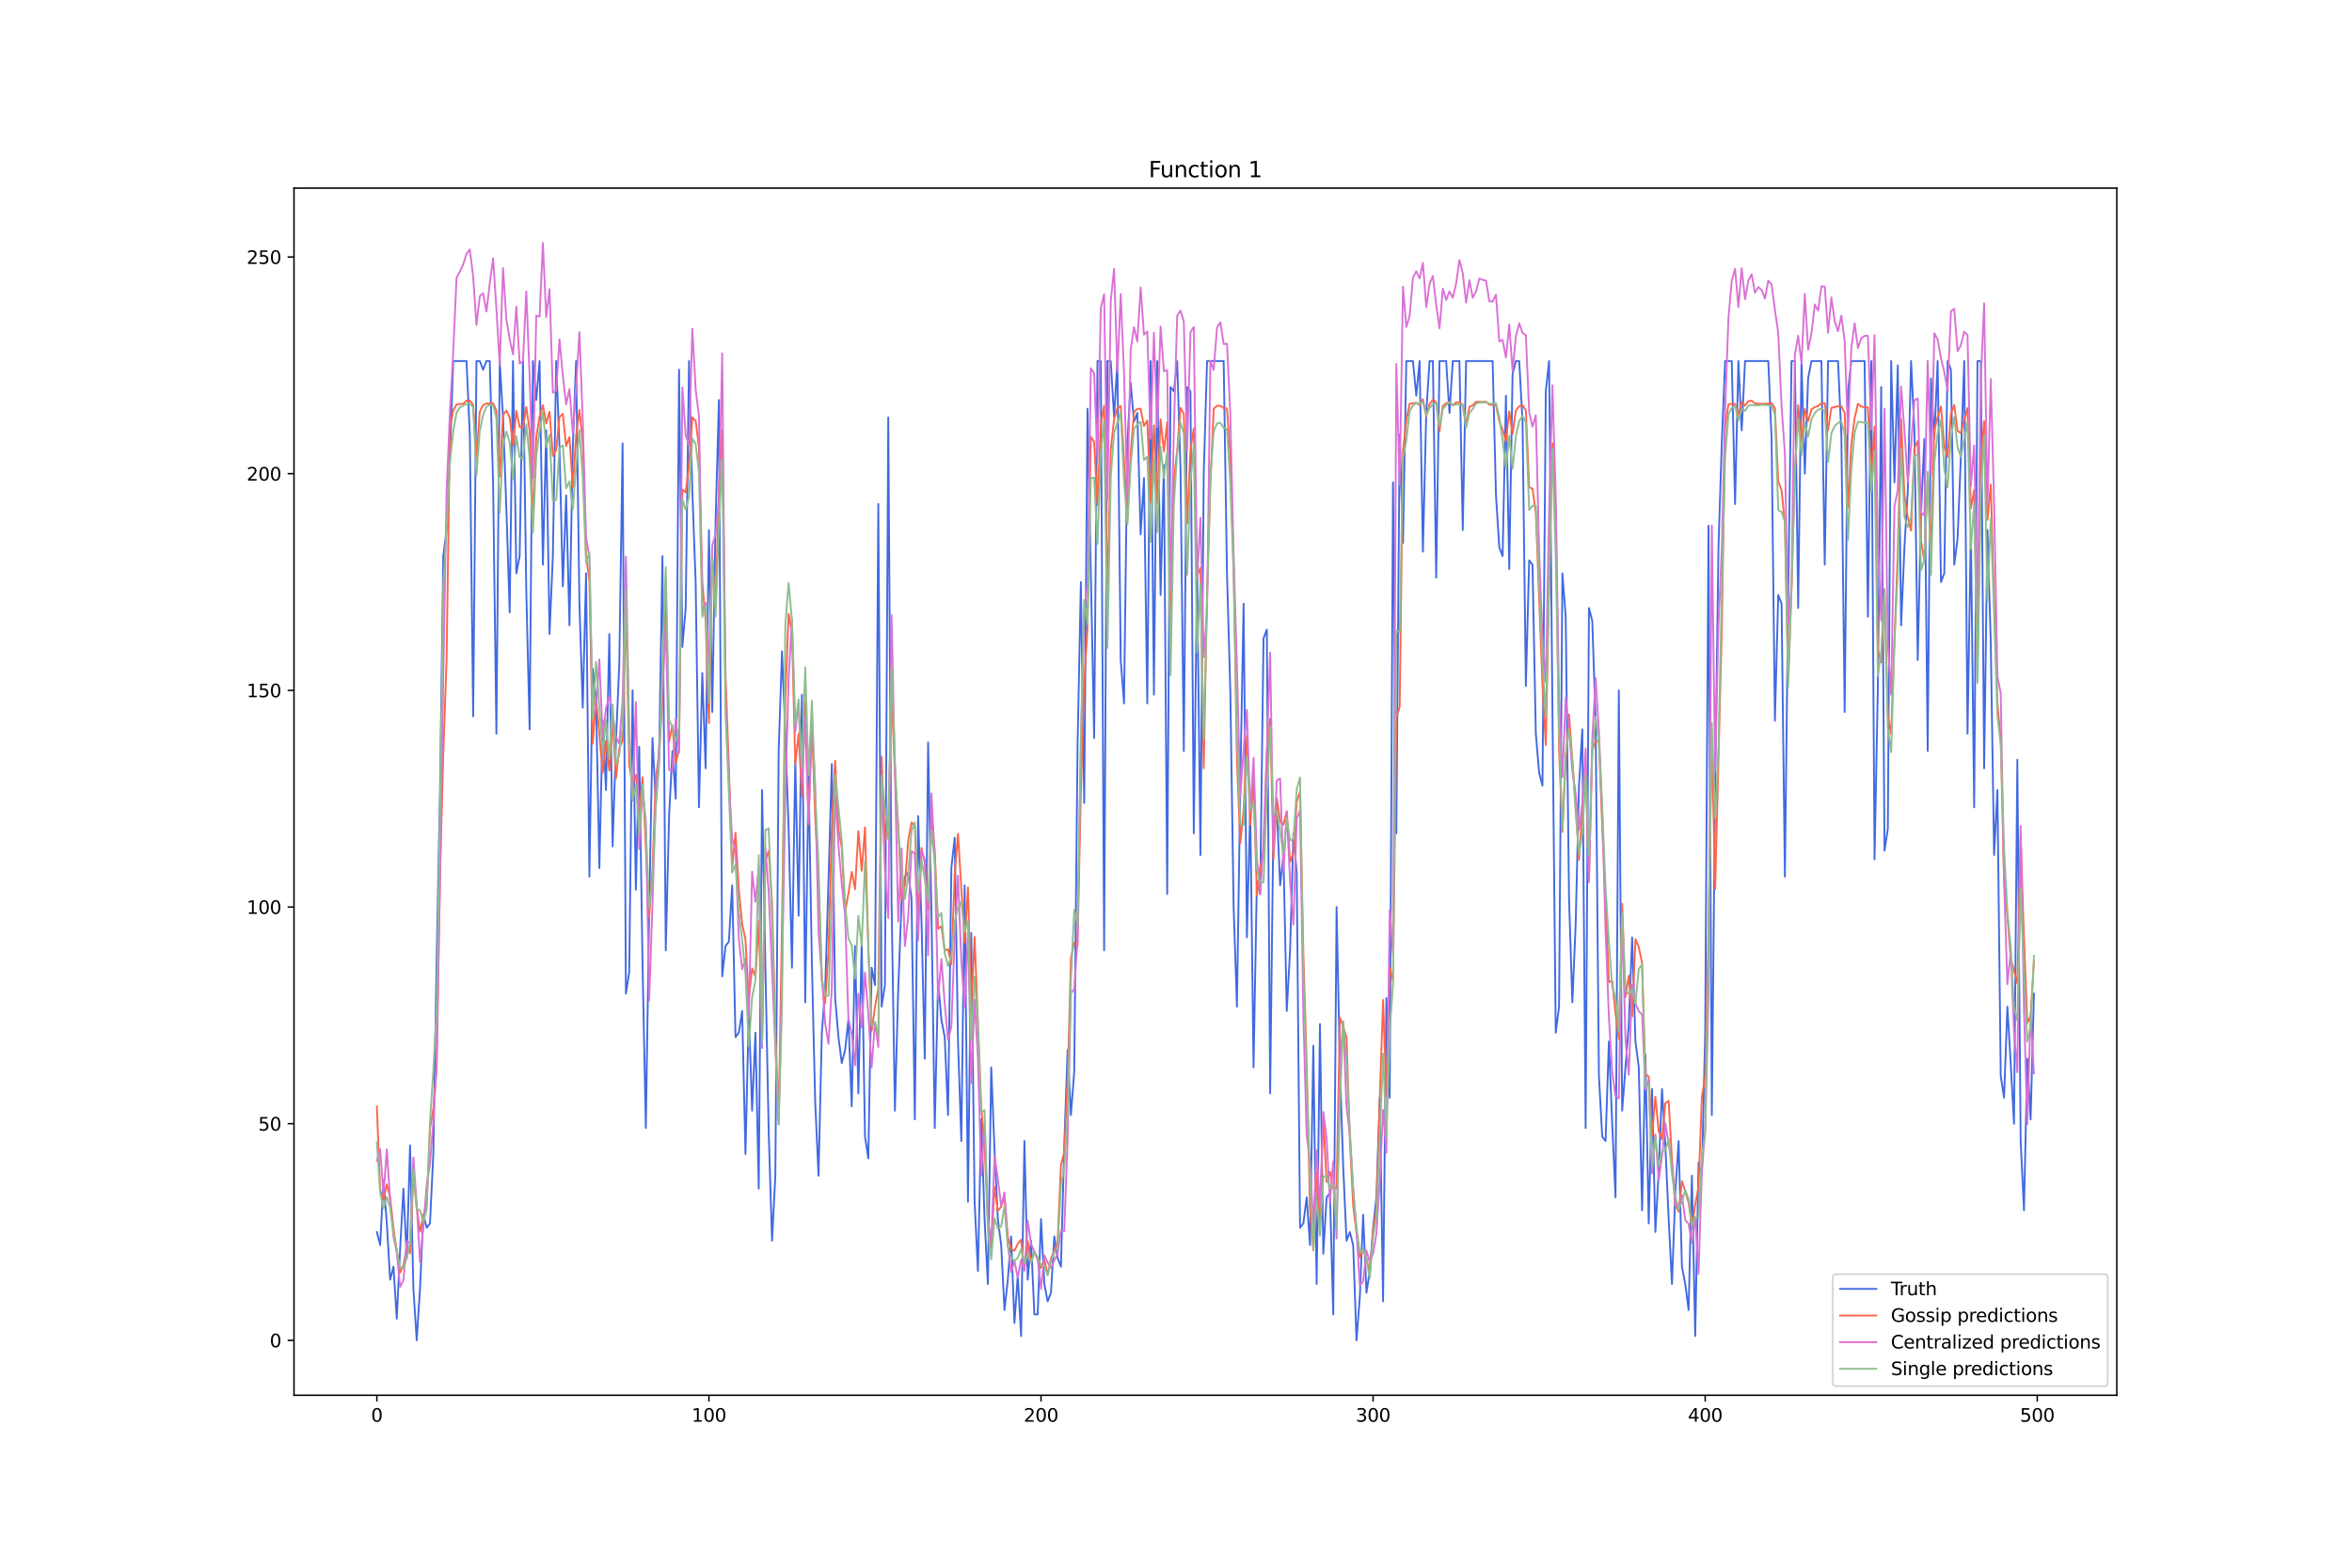 <?xml version="1.0" encoding="utf-8" standalone="no"?>
<!DOCTYPE svg PUBLIC "-//W3C//DTD SVG 1.1//EN"
  "http://www.w3.org/Graphics/SVG/1.1/DTD/svg11.dtd">
<svg xmlns:xlink="http://www.w3.org/1999/xlink" width="1296pt" height="864pt" viewBox="0 0 1296 864" xmlns="http://www.w3.org/2000/svg" version="1.1">
 <defs>
  <style type="text/css">*{stroke-linejoin: round; stroke-linecap: butt}</style>
 </defs>
 <g id="figure_1">
  <g id="patch_1">
   <path d="M 0 864 
L 1296 864 
L 1296 0 
L 0 0 
z
" style="fill: #ffffff"/>
  </g>
  <g id="axes_1">
   <g id="patch_2">
    <path d="M 162 768.96 
L 1166.4 768.96 
L 1166.4 103.68 
L 162 103.68 
z
" style="fill: #ffffff"/>
   </g>
   <g id="matplotlib.axis_1">
    <g id="xtick_1">
     <g id="line2d_1">
      <defs>
       <path id="m7c6d487f8c" d="M 0 0 
L 0 3.5 
" style="stroke: #000000; stroke-width: 0.8"/>
      </defs>
      <g>
       <use xlink:href="#m7c6d487f8c" x="207.655" y="768.96" style="stroke: #000000; stroke-width: 0.8"/>
      </g>
     </g>
     <g id="text_1">
      <!-- 0 -->
      <g transform="translate(204.473 783.558) scale(0.1 -0.1)">
       <defs>
        <path id="DejaVuSans-30" d="M 2034 4250 
Q 1547 4250 1301 3770 
Q 1056 3291 1056 2328 
Q 1056 1369 1301 889 
Q 1547 409 2034 409 
Q 2525 409 2770 889 
Q 3016 1369 3016 2328 
Q 3016 3291 2770 3770 
Q 2525 4250 2034 4250 
z
M 2034 4750 
Q 2819 4750 3233 4129 
Q 3647 3509 3647 2328 
Q 3647 1150 3233 529 
Q 2819 -91 2034 -91 
Q 1250 -91 836 529 
Q 422 1150 422 2328 
Q 422 3509 836 4129 
Q 1250 4750 2034 4750 
z
" transform="scale(0.016)"/>
       </defs>
       <use xlink:href="#DejaVuSans-30"/>
      </g>
     </g>
    </g>
    <g id="xtick_2">
     <g id="line2d_2">
      <g>
       <use xlink:href="#m7c6d487f8c" x="390.639" y="768.96" style="stroke: #000000; stroke-width: 0.8"/>
      </g>
     </g>
     <g id="text_2">
      <!-- 100 -->
      <g transform="translate(381.095 783.558) scale(0.1 -0.1)">
       <defs>
        <path id="DejaVuSans-31" d="M 794 531 
L 1825 531 
L 1825 4091 
L 703 3866 
L 703 4441 
L 1819 4666 
L 2450 4666 
L 2450 531 
L 3481 531 
L 3481 0 
L 794 0 
L 794 531 
z
" transform="scale(0.016)"/>
       </defs>
       <use xlink:href="#DejaVuSans-31"/>
       <use xlink:href="#DejaVuSans-30" x="63.623"/>
       <use xlink:href="#DejaVuSans-30" x="127.246"/>
      </g>
     </g>
    </g>
    <g id="xtick_3">
     <g id="line2d_3">
      <g>
       <use xlink:href="#m7c6d487f8c" x="573.623" y="768.96" style="stroke: #000000; stroke-width: 0.8"/>
      </g>
     </g>
     <g id="text_3">
      <!-- 200 -->
      <g transform="translate(564.079 783.558) scale(0.1 -0.1)">
       <defs>
        <path id="DejaVuSans-32" d="M 1228 531 
L 3431 531 
L 3431 0 
L 469 0 
L 469 531 
Q 828 903 1448 1529 
Q 2069 2156 2228 2338 
Q 2531 2678 2651 2914 
Q 2772 3150 2772 3378 
Q 2772 3750 2511 3984 
Q 2250 4219 1831 4219 
Q 1534 4219 1204 4116 
Q 875 4013 500 3803 
L 500 4441 
Q 881 4594 1212 4672 
Q 1544 4750 1819 4750 
Q 2544 4750 2975 4387 
Q 3406 4025 3406 3419 
Q 3406 3131 3298 2873 
Q 3191 2616 2906 2266 
Q 2828 2175 2409 1742 
Q 1991 1309 1228 531 
z
" transform="scale(0.016)"/>
       </defs>
       <use xlink:href="#DejaVuSans-32"/>
       <use xlink:href="#DejaVuSans-30" x="63.623"/>
       <use xlink:href="#DejaVuSans-30" x="127.246"/>
      </g>
     </g>
    </g>
    <g id="xtick_4">
     <g id="line2d_4">
      <g>
       <use xlink:href="#m7c6d487f8c" x="756.607" y="768.96" style="stroke: #000000; stroke-width: 0.8"/>
      </g>
     </g>
     <g id="text_4">
      <!-- 300 -->
      <g transform="translate(747.063 783.558) scale(0.1 -0.1)">
       <defs>
        <path id="DejaVuSans-33" d="M 2597 2516 
Q 3050 2419 3304 2112 
Q 3559 1806 3559 1356 
Q 3559 666 3084 287 
Q 2609 -91 1734 -91 
Q 1441 -91 1130 -33 
Q 819 25 488 141 
L 488 750 
Q 750 597 1062 519 
Q 1375 441 1716 441 
Q 2309 441 2620 675 
Q 2931 909 2931 1356 
Q 2931 1769 2642 2001 
Q 2353 2234 1838 2234 
L 1294 2234 
L 1294 2753 
L 1863 2753 
Q 2328 2753 2575 2939 
Q 2822 3125 2822 3475 
Q 2822 3834 2567 4026 
Q 2313 4219 1838 4219 
Q 1578 4219 1281 4162 
Q 984 4106 628 3988 
L 628 4550 
Q 988 4650 1302 4700 
Q 1616 4750 1894 4750 
Q 2613 4750 3031 4423 
Q 3450 4097 3450 3541 
Q 3450 3153 3228 2886 
Q 3006 2619 2597 2516 
z
" transform="scale(0.016)"/>
       </defs>
       <use xlink:href="#DejaVuSans-33"/>
       <use xlink:href="#DejaVuSans-30" x="63.623"/>
       <use xlink:href="#DejaVuSans-30" x="127.246"/>
      </g>
     </g>
    </g>
    <g id="xtick_5">
     <g id="line2d_5">
      <g>
       <use xlink:href="#m7c6d487f8c" x="939.591" y="768.96" style="stroke: #000000; stroke-width: 0.8"/>
      </g>
     </g>
     <g id="text_5">
      <!-- 400 -->
      <g transform="translate(930.047 783.558) scale(0.1 -0.1)">
       <defs>
        <path id="DejaVuSans-34" d="M 2419 4116 
L 825 1625 
L 2419 1625 
L 2419 4116 
z
M 2253 4666 
L 3047 4666 
L 3047 1625 
L 3713 1625 
L 3713 1100 
L 3047 1100 
L 3047 0 
L 2419 0 
L 2419 1100 
L 313 1100 
L 313 1709 
L 2253 4666 
z
" transform="scale(0.016)"/>
       </defs>
       <use xlink:href="#DejaVuSans-34"/>
       <use xlink:href="#DejaVuSans-30" x="63.623"/>
       <use xlink:href="#DejaVuSans-30" x="127.246"/>
      </g>
     </g>
    </g>
    <g id="xtick_6">
     <g id="line2d_6">
      <g>
       <use xlink:href="#m7c6d487f8c" x="1122.575" y="768.96" style="stroke: #000000; stroke-width: 0.8"/>
      </g>
     </g>
     <g id="text_6">
      <!-- 500 -->
      <g transform="translate(1113.032 783.558) scale(0.1 -0.1)">
       <defs>
        <path id="DejaVuSans-35" d="M 691 4666 
L 3169 4666 
L 3169 4134 
L 1269 4134 
L 1269 2991 
Q 1406 3038 1543 3061 
Q 1681 3084 1819 3084 
Q 2600 3084 3056 2656 
Q 3513 2228 3513 1497 
Q 3513 744 3044 326 
Q 2575 -91 1722 -91 
Q 1428 -91 1123 -41 
Q 819 9 494 109 
L 494 744 
Q 775 591 1075 516 
Q 1375 441 1709 441 
Q 2250 441 2565 725 
Q 2881 1009 2881 1497 
Q 2881 1984 2565 2268 
Q 2250 2553 1709 2553 
Q 1456 2553 1204 2497 
Q 953 2441 691 2322 
L 691 4666 
z
" transform="scale(0.016)"/>
       </defs>
       <use xlink:href="#DejaVuSans-35"/>
       <use xlink:href="#DejaVuSans-30" x="63.623"/>
       <use xlink:href="#DejaVuSans-30" x="127.246"/>
      </g>
     </g>
    </g>
   </g>
   <g id="matplotlib.axis_2">
    <g id="ytick_1">
     <g id="line2d_7">
      <defs>
       <path id="mf6009ddbcd" d="M 0 0 
L -3.5 0 
" style="stroke: #000000; stroke-width: 0.8"/>
      </defs>
      <g>
       <use xlink:href="#mf6009ddbcd" x="162" y="738.72" style="stroke: #000000; stroke-width: 0.8"/>
      </g>
     </g>
     <g id="text_7">
      <!-- 0 -->
      <g transform="translate(148.637 742.519) scale(0.1 -0.1)">
       <use xlink:href="#DejaVuSans-30"/>
      </g>
     </g>
    </g>
    <g id="ytick_2">
     <g id="line2d_8">
      <g>
       <use xlink:href="#mf6009ddbcd" x="162" y="619.307" style="stroke: #000000; stroke-width: 0.8"/>
      </g>
     </g>
     <g id="text_8">
      <!-- 50 -->
      <g transform="translate(142.275 623.106) scale(0.1 -0.1)">
       <use xlink:href="#DejaVuSans-35"/>
       <use xlink:href="#DejaVuSans-30" x="63.623"/>
      </g>
     </g>
    </g>
    <g id="ytick_3">
     <g id="line2d_9">
      <g>
       <use xlink:href="#mf6009ddbcd" x="162" y="499.893" style="stroke: #000000; stroke-width: 0.8"/>
      </g>
     </g>
     <g id="text_9">
      <!-- 100 -->
      <g transform="translate(135.912 503.693) scale(0.1 -0.1)">
       <use xlink:href="#DejaVuSans-31"/>
       <use xlink:href="#DejaVuSans-30" x="63.623"/>
       <use xlink:href="#DejaVuSans-30" x="127.246"/>
      </g>
     </g>
    </g>
    <g id="ytick_4">
     <g id="line2d_10">
      <g>
       <use xlink:href="#mf6009ddbcd" x="162" y="380.48" style="stroke: #000000; stroke-width: 0.8"/>
      </g>
     </g>
     <g id="text_10">
      <!-- 150 -->
      <g transform="translate(135.912 384.279) scale(0.1 -0.1)">
       <use xlink:href="#DejaVuSans-31"/>
       <use xlink:href="#DejaVuSans-35" x="63.623"/>
       <use xlink:href="#DejaVuSans-30" x="127.246"/>
      </g>
     </g>
    </g>
    <g id="ytick_5">
     <g id="line2d_11">
      <g>
       <use xlink:href="#mf6009ddbcd" x="162" y="261.067" style="stroke: #000000; stroke-width: 0.8"/>
      </g>
     </g>
     <g id="text_11">
      <!-- 200 -->
      <g transform="translate(135.912 264.866) scale(0.1 -0.1)">
       <use xlink:href="#DejaVuSans-32"/>
       <use xlink:href="#DejaVuSans-30" x="63.623"/>
       <use xlink:href="#DejaVuSans-30" x="127.246"/>
      </g>
     </g>
    </g>
    <g id="ytick_6">
     <g id="line2d_12">
      <g>
       <use xlink:href="#mf6009ddbcd" x="162" y="141.653" style="stroke: #000000; stroke-width: 0.8"/>
      </g>
     </g>
     <g id="text_12">
      <!-- 250 -->
      <g transform="translate(135.912 145.453) scale(0.1 -0.1)">
       <use xlink:href="#DejaVuSans-32"/>
       <use xlink:href="#DejaVuSans-35" x="63.623"/>
       <use xlink:href="#DejaVuSans-30" x="127.246"/>
      </g>
     </g>
    </g>
   </g>
   <g id="line2d_13">
    <path d="M 207.655 679.013 
L 209.484 686.178 
L 211.314 650.354 
L 213.144 674.237 
L 214.974 705.284 
L 216.804 698.119 
L 218.634 726.779 
L 220.463 688.566 
L 222.293 655.131 
L 224.123 693.343 
L 225.953 631.248 
L 227.783 710.061 
L 229.613 738.72 
L 231.442 710.061 
L 233.272 669.46 
L 235.102 676.625 
L 236.932 674.237 
L 238.762 636.025 
L 240.592 528.553 
L 242.422 437.798 
L 244.251 306.444 
L 246.081 292.114 
L 247.911 251.514 
L 249.741 198.972 
L 257.06 198.972 
L 258.89 239.572 
L 260.72 394.81 
L 262.55 198.972 
L 264.38 198.972 
L 266.209 203.748 
L 268.039 198.972 
L 269.869 198.972 
L 271.699 265.843 
L 273.529 404.363 
L 275.359 198.972 
L 277.189 230.019 
L 279.018 280.173 
L 280.848 337.491 
L 282.678 198.972 
L 284.508 315.997 
L 286.338 306.444 
L 288.168 198.972 
L 289.997 325.55 
L 291.827 401.974 
L 293.657 198.972 
L 295.487 220.466 
L 297.317 198.972 
L 299.147 311.22 
L 300.976 237.184 
L 302.806 349.433 
L 304.636 306.444 
L 306.466 198.972 
L 308.296 246.737 
L 310.126 323.162 
L 311.956 273.008 
L 313.785 344.656 
L 315.615 246.737 
L 317.445 198.972 
L 319.275 332.715 
L 321.105 390.033 
L 322.935 315.997 
L 324.764 483.175 
L 326.594 368.539 
L 328.424 385.257 
L 330.254 478.399 
L 332.084 397.198 
L 333.914 435.41 
L 335.743 349.433 
L 337.573 466.458 
L 339.403 409.139 
L 341.233 366.15 
L 343.063 244.349 
L 344.893 547.659 
L 346.723 535.717 
L 348.552 380.48 
L 350.382 490.34 
L 352.212 411.528 
L 354.042 530.941 
L 355.872 621.695 
L 357.702 502.282 
L 359.531 406.751 
L 361.361 442.575 
L 363.191 416.304 
L 365.021 306.444 
L 366.851 523.776 
L 368.681 449.74 
L 370.51 413.916 
L 372.34 440.187 
L 374.17 203.748 
L 376 356.597 
L 377.83 335.103 
L 379.66 198.972 
L 381.489 270.62 
L 383.319 320.773 
L 385.149 444.963 
L 386.979 370.927 
L 388.809 423.469 
L 390.639 292.114 
L 392.469 392.421 
L 394.298 287.338 
L 396.128 220.466 
L 397.958 538.106 
L 399.788 521.388 
L 401.618 518.999 
L 403.448 487.952 
L 405.277 571.541 
L 407.107 569.153 
L 408.937 557.212 
L 410.767 636.025 
L 412.597 557.212 
L 414.427 612.142 
L 416.256 569.153 
L 418.086 655.131 
L 419.916 435.41 
L 421.746 533.329 
L 423.576 624.083 
L 425.406 683.79 
L 427.236 647.966 
L 429.065 413.916 
L 430.895 358.986 
L 432.725 404.363 
L 434.555 456.905 
L 436.385 533.329 
L 438.215 418.692 
L 440.044 504.67 
L 441.874 382.868 
L 443.704 552.435 
L 445.534 425.857 
L 447.364 530.941 
L 449.194 607.365 
L 451.023 647.966 
L 452.853 569.153 
L 454.683 545.27 
L 456.513 485.564 
L 458.343 421.081 
L 460.173 550.047 
L 462.003 571.541 
L 463.832 585.871 
L 465.662 578.706 
L 467.492 561.988 
L 469.322 609.754 
L 471.152 521.388 
L 472.982 602.589 
L 474.811 518.999 
L 476.641 626.471 
L 478.471 638.413 
L 480.301 533.329 
L 482.131 542.882 
L 483.961 277.785 
L 485.79 554.823 
L 487.62 542.882 
L 489.45 230.019 
L 491.28 497.505 
L 493.11 612.142 
L 494.94 545.27 
L 496.77 497.505 
L 498.599 483.175 
L 500.429 480.787 
L 502.259 495.117 
L 504.089 616.918 
L 505.919 449.74 
L 507.749 507.058 
L 509.578 583.483 
L 511.408 409.139 
L 513.238 502.282 
L 515.068 621.695 
L 516.898 540.494 
L 518.728 561.988 
L 520.557 571.541 
L 522.387 614.53 
L 524.217 478.399 
L 526.047 461.681 
L 527.877 573.93 
L 529.707 628.86 
L 531.536 487.952 
L 533.366 662.295 
L 535.196 514.223 
L 537.026 662.295 
L 538.856 700.508 
L 540.686 616.918 
L 542.516 671.849 
L 544.345 707.673 
L 546.175 588.259 
L 548.005 633.636 
L 549.835 671.849 
L 551.665 686.178 
L 553.495 722.002 
L 555.324 705.284 
L 557.154 681.402 
L 558.984 729.167 
L 560.814 702.896 
L 562.644 736.332 
L 564.474 628.86 
L 566.303 705.284 
L 568.133 683.79 
L 569.963 724.39 
L 571.793 724.39 
L 573.623 671.849 
L 575.453 707.673 
L 577.283 717.226 
L 579.112 712.449 
L 580.942 681.402 
L 582.772 693.343 
L 584.602 698.119 
L 586.432 631.248 
L 588.262 578.706 
L 590.091 614.53 
L 591.921 590.647 
L 593.751 411.528 
L 595.581 320.773 
L 597.411 442.575 
L 599.241 225.243 
L 602.9 406.751 
L 604.73 198.972 
L 606.56 198.972 
L 608.39 523.776 
L 610.22 198.972 
L 612.05 198.972 
L 613.879 230.019 
L 615.709 198.972 
L 617.539 363.762 
L 619.369 387.645 
L 621.199 244.349 
L 623.029 210.913 
L 624.858 232.408 
L 626.688 227.631 
L 628.518 294.502 
L 630.348 263.455 
L 632.178 387.645 
L 634.008 198.972 
L 635.837 382.868 
L 637.667 198.972 
L 639.497 327.938 
L 641.327 256.29 
L 643.157 492.729 
L 644.987 213.301 
L 646.817 215.69 
L 648.646 198.972 
L 650.476 258.678 
L 652.306 413.916 
L 654.136 213.301 
L 655.966 215.69 
L 657.796 459.293 
L 659.625 313.609 
L 661.455 471.234 
L 663.285 261.067 
L 665.115 198.972 
L 674.264 198.972 
L 676.094 315.997 
L 677.924 380.48 
L 679.754 499.893 
L 681.583 554.823 
L 683.413 433.022 
L 685.243 332.715 
L 687.073 516.611 
L 688.903 444.963 
L 690.733 588.259 
L 692.563 485.564 
L 694.392 492.729 
L 696.222 351.821 
L 698.052 347.044 
L 699.882 602.589 
L 701.712 449.74 
L 703.542 444.963 
L 705.371 487.952 
L 707.201 471.234 
L 709.031 557.212 
L 710.861 523.776 
L 712.691 459.293 
L 714.521 480.787 
L 716.35 676.625 
L 718.18 674.237 
L 720.01 659.907 
L 721.84 686.178 
L 723.67 576.318 
L 725.5 707.673 
L 727.33 564.377 
L 729.159 690.955 
L 730.989 659.907 
L 732.819 657.519 
L 734.649 724.39 
L 736.479 499.893 
L 738.309 588.259 
L 740.138 643.189 
L 741.968 683.79 
L 743.798 679.013 
L 745.628 686.178 
L 747.458 738.72 
L 749.288 714.837 
L 751.117 669.46 
L 752.947 712.449 
L 754.777 700.508 
L 756.607 676.625 
L 758.437 659.907 
L 760.267 604.977 
L 762.097 717.226 
L 763.926 550.047 
L 765.756 604.977 
L 767.586 265.843 
L 769.416 459.293 
L 771.246 239.572 
L 773.076 299.279 
L 774.905 198.972 
L 778.565 198.972 
L 780.395 218.078 
L 782.225 198.972 
L 784.055 304.056 
L 785.884 227.631 
L 787.714 198.972 
L 789.544 198.972 
L 791.374 318.385 
L 793.204 198.972 
L 796.864 198.972 
L 798.693 227.631 
L 800.523 198.972 
L 804.183 198.972 
L 806.013 292.114 
L 807.843 198.972 
L 822.481 198.972 
L 824.311 273.008 
L 826.141 301.667 
L 827.971 306.444 
L 829.801 218.078 
L 831.63 313.609 
L 833.46 206.137 
L 835.29 198.972 
L 837.12 198.972 
L 838.95 232.408 
L 840.78 378.092 
L 842.61 308.832 
L 844.439 311.22 
L 846.269 404.363 
L 848.099 425.857 
L 849.929 433.022 
L 851.759 215.69 
L 853.589 198.972 
L 855.418 390.033 
L 857.248 569.153 
L 859.078 554.823 
L 860.908 315.997 
L 862.738 339.88 
L 864.568 495.117 
L 866.397 552.435 
L 868.227 509.446 
L 870.057 433.022 
L 871.887 401.974 
L 873.717 621.695 
L 875.547 335.103 
L 877.377 342.268 
L 879.206 397.198 
L 881.036 593.036 
L 882.866 626.471 
L 884.696 628.86 
L 886.526 573.93 
L 888.356 619.307 
L 890.185 659.907 
L 892.015 380.48 
L 893.845 612.142 
L 897.505 564.377 
L 899.335 516.611 
L 901.164 573.93 
L 902.994 588.259 
L 904.824 667.072 
L 906.654 581.094 
L 908.484 674.237 
L 910.314 600.201 
L 912.144 679.013 
L 913.973 645.578 
L 915.803 600.201 
L 917.633 631.248 
L 919.463 671.849 
L 921.293 707.673 
L 923.123 657.519 
L 924.952 628.86 
L 926.782 698.119 
L 928.612 707.673 
L 930.442 722.002 
L 932.272 647.966 
L 934.102 736.332 
L 935.931 640.801 
L 937.761 647.966 
L 939.591 569.153 
L 941.421 289.726 
L 943.251 614.53 
L 945.081 433.022 
L 946.911 301.667 
L 948.74 244.349 
L 950.57 198.972 
L 954.23 198.972 
L 956.06 277.785 
L 957.89 198.972 
L 959.719 237.184 
L 961.549 198.972 
L 974.358 198.972 
L 976.188 241.961 
L 978.018 397.198 
L 979.848 327.938 
L 981.678 332.715 
L 983.507 483.175 
L 985.337 327.938 
L 987.167 198.972 
L 988.997 198.972 
L 990.827 335.103 
L 992.657 198.972 
L 994.486 261.067 
L 996.316 208.525 
L 998.146 198.972 
L 1003.636 198.972 
L 1005.465 311.22 
L 1007.295 198.972 
L 1012.785 198.972 
L 1014.615 239.572 
L 1016.444 392.421 
L 1018.274 215.69 
L 1020.104 198.972 
L 1027.424 198.972 
L 1029.253 339.88 
L 1031.083 198.972 
L 1032.913 473.622 
L 1034.743 378.092 
L 1036.573 213.301 
L 1038.403 468.846 
L 1040.232 456.905 
L 1042.062 198.972 
L 1043.892 265.843 
L 1045.722 201.36 
L 1047.552 344.656 
L 1049.382 301.667 
L 1051.211 270.62 
L 1053.041 198.972 
L 1054.871 237.184 
L 1056.701 363.762 
L 1058.531 282.561 
L 1060.361 241.961 
L 1062.191 413.916 
L 1064.02 208.525 
L 1065.85 241.961 
L 1067.68 198.972 
L 1069.51 320.773 
L 1071.34 315.997 
L 1073.17 198.972 
L 1074.999 203.748 
L 1076.829 311.22 
L 1078.659 296.891 
L 1080.489 251.514 
L 1082.319 198.972 
L 1084.149 404.363 
L 1085.978 292.114 
L 1087.808 444.963 
L 1089.638 198.972 
L 1091.468 198.972 
L 1093.298 423.469 
L 1095.128 292.114 
L 1096.958 354.209 
L 1098.787 471.234 
L 1100.617 435.41 
L 1102.447 593.036 
L 1104.277 604.977 
L 1106.107 554.823 
L 1107.937 585.871 
L 1109.766 619.307 
L 1111.596 418.692 
L 1113.426 628.86 
L 1115.256 667.072 
L 1117.086 583.483 
L 1118.916 616.918 
L 1120.745 547.659 
L 1120.745 547.659 
" clip-path="url(#pcad7f53e78)" style="fill: none; stroke: #4169e1; stroke-linecap: square"/>
   </g>
   <g id="line2d_14">
    <path d="M 207.655 609.802 
L 209.484 655.829 
L 211.314 661.304 
L 213.144 652.742 
L 214.974 659.914 
L 216.804 676.66 
L 218.634 689.675 
L 220.463 701.457 
L 222.293 697.259 
L 224.123 687.631 
L 225.953 690.734 
L 227.783 648.004 
L 229.613 665.356 
L 231.442 678.87 
L 233.272 670.046 
L 235.102 663.455 
L 236.932 622.065 
L 238.762 611.046 
L 240.592 589.024 
L 242.422 484.681 
L 244.251 415.806 
L 246.081 363.063 
L 247.911 236.302 
L 249.741 226.161 
L 251.571 222.94 
L 253.401 222.633 
L 255.23 222.579 
L 257.06 220.766 
L 258.89 220.794 
L 260.72 223.146 
L 262.55 251.866 
L 264.38 226.89 
L 266.209 223.16 
L 268.039 222.408 
L 271.699 222.204 
L 273.529 226.307 
L 275.359 262.585 
L 277.189 228.755 
L 279.018 226.245 
L 280.848 230.086 
L 282.678 245.45 
L 284.508 226.423 
L 286.338 235.23 
L 288.168 235.885 
L 289.997 224.308 
L 291.827 237.19 
L 293.657 286.429 
L 295.487 241.014 
L 297.317 229.459 
L 299.147 223.32 
L 300.976 233.365 
L 302.806 226.972 
L 304.636 251.262 
L 306.466 247.919 
L 308.296 229.765 
L 310.126 228.076 
L 311.956 245.802 
L 313.785 240.894 
L 315.615 268.76 
L 317.445 240.114 
L 319.275 225.903 
L 321.105 243.59 
L 322.935 306.221 
L 324.764 320.034 
L 326.594 409.894 
L 328.424 384.957 
L 330.254 404.365 
L 332.084 425.94 
L 333.914 408.214 
L 335.743 424.688 
L 337.573 396.775 
L 339.403 429.132 
L 341.233 412.398 
L 343.063 408.193 
L 344.893 333.346 
L 346.723 421.824 
L 348.552 432.2 
L 350.382 427.114 
L 352.212 449.365 
L 354.042 428.321 
L 357.702 505.538 
L 359.531 478.832 
L 361.361 428.496 
L 363.191 415.913 
L 365.021 385.616 
L 366.851 324.904 
L 368.681 408.763 
L 370.51 399.787 
L 372.34 420.504 
L 374.17 413.02 
L 376 269.738 
L 377.83 271.401 
L 379.66 256.479 
L 381.489 230.034 
L 383.319 231.899 
L 385.149 246.409 
L 386.979 320.535 
L 388.809 341.965 
L 390.639 398.493 
L 392.469 306.344 
L 394.298 335.351 
L 396.128 269.444 
L 397.958 236.964 
L 399.788 372.156 
L 401.618 422.6 
L 403.448 478.023 
L 405.277 458.943 
L 407.107 490.602 
L 408.937 508.996 
L 410.767 517.891 
L 412.597 550.814 
L 414.427 533.628 
L 416.256 538.255 
L 418.086 507.698 
L 419.916 571.821 
L 421.746 474.275 
L 423.576 469.037 
L 425.406 497.553 
L 427.236 567.584 
L 429.065 617.607 
L 430.895 508.686 
L 432.725 385.197 
L 434.555 338.333 
L 436.385 348.434 
L 438.215 421.28 
L 440.044 404.407 
L 441.874 438.813 
L 443.704 386.415 
L 445.534 454.557 
L 447.364 398.22 
L 449.194 450.322 
L 451.023 486.329 
L 452.853 540.483 
L 454.683 552.991 
L 456.513 523.829 
L 458.343 456.96 
L 460.173 419.286 
L 462.003 457.292 
L 463.832 466.945 
L 465.662 502.655 
L 467.492 492.449 
L 469.322 480.547 
L 471.152 490.029 
L 472.982 458.076 
L 474.811 479.966 
L 476.641 455.962 
L 478.471 522.809 
L 480.301 568.044 
L 482.131 555.02 
L 483.961 544.803 
L 485.79 417.022 
L 487.62 463.955 
L 489.45 451.829 
L 491.28 381.804 
L 493.11 426.312 
L 494.94 454.453 
L 496.77 495.547 
L 498.599 487.835 
L 500.429 463.443 
L 502.259 453.284 
L 504.089 455.326 
L 505.919 506.424 
L 507.749 467.333 
L 509.578 475.518 
L 511.408 501.31 
L 513.238 450.881 
L 515.068 468.653 
L 516.898 511.91 
L 518.728 510.417 
L 520.557 523.778 
L 522.387 523.171 
L 524.217 531.458 
L 526.047 482.381 
L 527.877 459.506 
L 531.536 519.404 
L 533.366 489.12 
L 535.196 556.365 
L 537.026 516.356 
L 540.686 610.31 
L 542.516 631.178 
L 544.345 674.115 
L 546.175 687.703 
L 548.005 654.221 
L 549.835 667.355 
L 551.665 665.093 
L 553.495 659.554 
L 555.324 681.451 
L 557.154 688.465 
L 558.984 689.308 
L 560.814 685.534 
L 562.644 683.292 
L 564.474 699.65 
L 566.303 684.115 
L 568.133 695.667 
L 569.963 690.131 
L 571.793 693.926 
L 573.623 698.692 
L 575.453 694.183 
L 577.283 702.589 
L 579.112 693.575 
L 580.942 689.419 
L 582.772 684.449 
L 584.602 641.959 
L 586.432 635.035 
L 588.262 595.594 
L 590.091 528.096 
L 591.921 519.599 
L 593.751 521.231 
L 595.581 436.703 
L 597.411 376.577 
L 599.241 346.013 
L 601.07 240.713 
L 602.9 243.552 
L 604.73 278.45 
L 606.56 233.327 
L 608.39 223.642 
L 610.22 326.312 
L 612.05 247.783 
L 613.879 230.945 
L 615.709 224.987 
L 617.539 223.736 
L 619.369 253.519 
L 621.199 286.857 
L 623.029 249.975 
L 624.858 227.05 
L 626.688 225.334 
L 628.518 225.302 
L 630.348 234.778 
L 632.178 231.752 
L 634.008 277.02 
L 635.837 234.454 
L 637.667 277.346 
L 639.497 231.045 
L 641.327 248.778 
L 643.157 232.652 
L 644.987 347.877 
L 646.817 264.619 
L 648.646 248.189 
L 650.476 224.81 
L 652.306 227.939 
L 654.136 288.464 
L 655.966 247.839 
L 657.796 236.068 
L 659.625 317.259 
L 661.455 312.945 
L 663.285 423.408 
L 665.115 327.248 
L 666.945 266.932 
L 668.775 225.226 
L 670.604 223.651 
L 672.434 223.634 
L 674.264 224.886 
L 676.094 225.153 
L 677.924 251.239 
L 679.754 312.659 
L 681.583 418.74 
L 683.413 464.69 
L 685.243 446.57 
L 687.073 405.413 
L 688.903 454.569 
L 690.733 430.42 
L 692.563 493.488 
L 694.392 477.949 
L 696.222 469.6 
L 698.052 414.691 
L 699.882 396.038 
L 701.712 473.621 
L 703.542 439.913 
L 705.371 452.782 
L 707.201 454.532 
L 709.031 447.108 
L 710.861 475.005 
L 712.691 470.192 
L 714.521 441.872 
L 716.35 436.306 
L 718.18 525.38 
L 720.01 586.874 
L 721.84 665.74 
L 723.67 688.998 
L 725.5 646.046 
L 727.33 674.437 
L 729.159 615.31 
L 730.989 651.382 
L 732.819 645.855 
L 734.649 655.102 
L 736.479 654.904 
L 738.309 560.858 
L 740.138 565.766 
L 741.968 571.963 
L 743.798 628.287 
L 745.628 664.568 
L 747.458 679.576 
L 749.288 693.12 
L 751.117 688.448 
L 752.947 693.371 
L 754.777 701.98 
L 756.607 678.145 
L 758.437 666.512 
L 760.267 605.999 
L 762.097 551.077 
L 763.926 603.974 
L 765.756 533.104 
L 767.586 540.697 
L 769.416 395.242 
L 771.246 389.687 
L 773.076 248.538 
L 774.905 231.678 
L 776.735 222.537 
L 778.565 222.196 
L 780.395 222.045 
L 782.225 223.185 
L 784.055 220.029 
L 785.884 229.411 
L 787.714 222.895 
L 789.544 220.275 
L 791.374 221.717 
L 793.204 237.678 
L 795.034 223.703 
L 796.864 222.216 
L 798.693 221.537 
L 800.523 223.381 
L 802.353 221.741 
L 804.183 221.676 
L 806.013 223.031 
L 807.843 233.993 
L 809.672 224.234 
L 811.502 223.348 
L 813.332 221.42 
L 815.162 221.495 
L 818.822 221.407 
L 820.651 223.026 
L 822.481 223.193 
L 824.311 223.244 
L 826.141 232.057 
L 827.971 236.728 
L 829.801 243.266 
L 831.63 226.673 
L 833.46 239.347 
L 835.29 226.197 
L 837.12 223.894 
L 838.95 223.314 
L 840.78 226.185 
L 842.61 268.528 
L 844.439 269.352 
L 846.269 282.78 
L 849.929 377.108 
L 851.759 410.6 
L 853.589 323.198 
L 855.418 244.356 
L 857.248 283.883 
L 859.078 413.547 
L 860.908 458.47 
L 862.738 419.164 
L 864.568 393.761 
L 868.227 443.469 
L 870.057 473.834 
L 871.887 446.759 
L 873.717 426.077 
L 875.547 485.007 
L 877.377 413.44 
L 879.206 408.536 
L 881.036 408.664 
L 882.866 455.959 
L 884.696 495.393 
L 886.526 541.331 
L 888.356 540.442 
L 890.185 558.533 
L 892.015 572.735 
L 893.845 498.061 
L 895.675 549.467 
L 897.505 537.709 
L 899.335 560.131 
L 901.164 517.591 
L 902.994 521.948 
L 904.824 530.828 
L 906.654 591.974 
L 908.484 593.39 
L 910.314 625.94 
L 912.144 604.479 
L 913.973 623.386 
L 915.803 627.837 
L 917.633 608.021 
L 919.463 606.75 
L 921.293 638.951 
L 923.123 663.902 
L 924.952 667.776 
L 926.782 650.932 
L 928.612 656.551 
L 930.442 662.853 
L 932.272 676.121 
L 934.102 663.683 
L 935.931 654.327 
L 937.761 604.654 
L 939.591 593.194 
L 941.421 512.786 
L 943.251 406.327 
L 945.081 489.939 
L 948.74 346.988 
L 950.57 235.936 
L 952.4 222.792 
L 954.23 222.617 
L 956.06 222.629 
L 957.89 228.654 
L 959.719 221.519 
L 961.549 223.503 
L 963.379 221.037 
L 965.209 220.842 
L 967.039 222.333 
L 968.869 222.496 
L 972.528 222.518 
L 976.188 222.219 
L 978.018 225.027 
L 979.848 265.233 
L 981.678 270.247 
L 983.507 288.136 
L 985.337 374.164 
L 987.167 324.244 
L 988.997 262.03 
L 990.827 223.238 
L 992.657 243.084 
L 994.486 225.453 
L 996.316 232.104 
L 998.146 225.662 
L 999.976 224.34 
L 1001.806 223.836 
L 1003.636 222.193 
L 1005.465 222.126 
L 1007.295 236.982 
L 1009.125 224.775 
L 1010.955 224.394 
L 1012.785 223.847 
L 1014.615 223.914 
L 1016.444 227.675 
L 1018.274 279.737 
L 1020.104 244.836 
L 1021.934 230.45 
L 1023.764 222.544 
L 1025.594 224.096 
L 1027.424 224.425 
L 1029.253 224.571 
L 1031.083 262.974 
L 1032.913 235.168 
L 1034.743 358.424 
L 1036.573 365.055 
L 1038.403 324.704 
L 1040.232 394.674 
L 1042.062 404.576 
L 1043.892 352.643 
L 1045.722 304.73 
L 1047.552 230.72 
L 1049.382 273.018 
L 1051.211 284.984 
L 1053.041 292.443 
L 1054.871 246.894 
L 1056.701 243.057 
L 1058.531 298.147 
L 1060.361 308.729 
L 1062.191 263.371 
L 1064.02 302.29 
L 1065.85 236.809 
L 1067.68 229.819 
L 1069.51 224.011 
L 1071.34 246.06 
L 1073.17 251.757 
L 1074.999 227.885 
L 1076.829 223.21 
L 1078.659 237.409 
L 1080.489 238.704 
L 1082.319 231.353 
L 1084.149 224.909 
L 1085.978 280.098 
L 1087.808 269.981 
L 1089.638 367.827 
L 1091.468 254.951 
L 1093.298 232.172 
L 1095.128 286.537 
L 1096.958 267.07 
L 1098.787 330.851 
L 1100.617 387.565 
L 1102.447 407.341 
L 1104.277 485.294 
L 1106.107 504.794 
L 1107.937 528.099 
L 1111.596 541.985 
L 1113.426 460.694 
L 1115.256 517.262 
L 1117.086 563.734 
L 1118.916 560.013 
L 1120.745 530.069 
L 1120.745 530.069 
" clip-path="url(#pcad7f53e78)" style="fill: none; stroke: #ff6347; stroke-linecap: square"/>
   </g>
   <g id="line2d_15">
    <path d="M 207.655 639.831 
L 209.484 633.273 
L 211.314 658.288 
L 213.144 633.424 
L 214.974 661.598 
L 216.804 681.671 
L 218.634 689.987 
L 220.463 709.255 
L 222.293 705.581 
L 224.123 684.017 
L 225.953 684.981 
L 227.783 637.937 
L 229.613 663.449 
L 231.442 695.648 
L 233.272 676.084 
L 235.102 653.164 
L 236.932 641.643 
L 238.762 617.974 
L 240.592 585.582 
L 242.422 485.769 
L 244.251 373.393 
L 246.081 271.272 
L 247.911 226.983 
L 249.741 193.909 
L 251.571 153.119 
L 253.401 149.655 
L 255.23 145.782 
L 257.06 139.879 
L 258.89 137.507 
L 260.72 152.466 
L 262.55 179.101 
L 264.38 163.246 
L 266.209 161.606 
L 268.039 171.643 
L 269.869 156.203 
L 271.699 142.337 
L 273.529 170.085 
L 275.359 201.447 
L 277.189 147.716 
L 279.018 175.925 
L 280.848 186.981 
L 282.678 195.303 
L 284.508 168.965 
L 286.338 200.363 
L 288.168 199.095 
L 289.997 160.478 
L 291.827 207.654 
L 293.657 263.242 
L 295.487 173.968 
L 297.317 174.51 
L 299.147 133.92 
L 300.976 174.697 
L 302.806 159.299 
L 304.636 216.449 
L 306.466 215.502 
L 308.296 186.979 
L 310.126 206.939 
L 311.956 222.827 
L 313.785 214.412 
L 315.615 238.657 
L 317.445 213.158 
L 319.275 182.971 
L 321.105 231.379 
L 322.935 295.801 
L 324.764 307.212 
L 326.594 395.505 
L 328.424 389.8 
L 330.254 363.443 
L 332.084 406.296 
L 333.914 390.396 
L 335.743 383.663 
L 337.573 393.494 
L 339.403 406.194 
L 341.233 409.872 
L 343.063 385.91 
L 344.893 306.803 
L 346.723 403.996 
L 348.552 441.293 
L 350.382 386.933 
L 352.212 467.839 
L 354.042 435.209 
L 355.872 452.513 
L 357.702 551.457 
L 359.531 498.403 
L 361.361 438.285 
L 363.191 412.247 
L 365.021 381.162 
L 366.851 343.526 
L 368.681 424.262 
L 370.51 424.808 
L 372.34 395.802 
L 374.17 414.945 
L 376 213.476 
L 377.83 240.02 
L 379.66 245.224 
L 381.489 181.174 
L 383.319 214.507 
L 385.149 229.378 
L 386.979 336.279 
L 388.809 332.314 
L 390.639 365.945 
L 392.469 300.768 
L 394.298 294.334 
L 396.128 276.197 
L 397.958 194.794 
L 399.788 387.695 
L 401.618 429.405 
L 403.448 462.589 
L 405.277 468.402 
L 407.107 517.307 
L 408.937 534.179 
L 410.767 528.432 
L 412.597 561.436 
L 414.427 480.435 
L 416.256 496.99 
L 418.086 477.562 
L 419.916 577.586 
L 421.746 467.17 
L 423.576 491.886 
L 429.065 619.687 
L 430.895 539.571 
L 432.725 440.944 
L 434.555 373.581 
L 436.385 341.129 
L 438.215 403.29 
L 440.044 387.919 
L 441.874 431.734 
L 443.704 395.182 
L 445.534 454.043 
L 447.364 396.107 
L 449.194 432.89 
L 451.023 513.832 
L 452.853 538.142 
L 454.683 564.009 
L 456.513 575.309 
L 458.343 544.422 
L 460.173 437.319 
L 462.003 465.859 
L 463.832 487.227 
L 465.662 504.271 
L 467.492 561.354 
L 469.322 569.927 
L 471.152 587.142 
L 472.982 547.673 
L 474.811 566.307 
L 476.641 535.935 
L 478.471 559.163 
L 480.301 588.34 
L 482.131 563.113 
L 483.961 577.053 
L 485.79 429.846 
L 487.62 479.234 
L 489.45 505.952 
L 491.28 339.073 
L 494.94 507.958 
L 496.77 467.591 
L 498.599 521.429 
L 500.429 505.469 
L 502.259 469.114 
L 504.089 470.34 
L 505.919 518.423 
L 507.749 469.189 
L 509.578 473.738 
L 511.408 526.491 
L 513.238 437.306 
L 515.068 473.179 
L 516.898 550.472 
L 518.728 528.568 
L 520.557 553.116 
L 522.387 573.215 
L 524.217 565.81 
L 526.047 517.121 
L 527.877 482.572 
L 529.707 529.486 
L 531.536 555.23 
L 533.366 513.309 
L 535.196 597.024 
L 537.026 550.88 
L 538.856 582.944 
L 540.686 647.987 
L 542.516 618.512 
L 544.345 671.2 
L 546.175 685.132 
L 548.005 637.18 
L 549.835 649.595 
L 551.665 664.663 
L 553.495 657.152 
L 555.324 685.883 
L 557.154 701.118 
L 558.984 695.015 
L 560.814 704.172 
L 562.644 694.475 
L 564.474 700.335 
L 566.303 672.768 
L 568.133 685.574 
L 569.963 689.665 
L 571.793 694.235 
L 573.623 710.441 
L 575.453 691.84 
L 577.283 695.864 
L 579.112 698.88 
L 580.942 694.587 
L 582.772 690.854 
L 584.602 678.213 
L 586.432 678.506 
L 588.262 628.655 
L 590.091 547.339 
L 591.921 545.198 
L 593.751 518.202 
L 595.581 408.991 
L 597.411 336.419 
L 599.241 322.551 
L 601.07 202.956 
L 602.9 205.701 
L 604.73 252.933 
L 606.56 169.91 
L 608.39 162.193 
L 610.22 275.179 
L 612.05 165.884 
L 613.879 148.12 
L 615.709 205.227 
L 617.539 161.962 
L 619.369 205.733 
L 621.199 276.18 
L 623.029 192.591 
L 624.858 180.351 
L 626.688 188.241 
L 628.518 158.384 
L 630.348 184.412 
L 632.178 182.712 
L 634.008 241.786 
L 635.837 183.396 
L 637.667 235.487 
L 639.497 179.913 
L 641.327 204.558 
L 643.157 204.011 
L 644.987 324.633 
L 646.817 236.749 
L 648.646 174.063 
L 650.476 171.186 
L 652.306 177.225 
L 654.136 247.722 
L 655.966 183.03 
L 657.796 180.232 
L 659.625 319.728 
L 661.455 285.278 
L 663.285 362.059 
L 665.115 336.691 
L 666.945 198.802 
L 668.775 203.896 
L 670.604 180.632 
L 672.434 177.622 
L 674.264 189.651 
L 676.094 189.457 
L 677.924 228.137 
L 679.754 305.363 
L 681.583 367.404 
L 683.413 439.223 
L 685.243 413.496 
L 687.073 391.184 
L 688.903 447.291 
L 690.733 417.627 
L 692.563 472.516 
L 694.392 492.832 
L 696.222 464.317 
L 698.052 413.866 
L 699.882 359.612 
L 701.712 469.129 
L 703.542 430.127 
L 705.371 429.018 
L 707.201 479.939 
L 709.031 447.625 
L 710.861 485.923 
L 712.691 509.559 
L 714.521 451.225 
L 716.35 446.644 
L 718.18 560.407 
L 720.01 625.494 
L 721.84 640.771 
L 723.67 674.77 
L 725.5 633.997 
L 727.33 665.519 
L 729.159 612.789 
L 730.989 627.158 
L 732.819 662.891 
L 734.649 639.987 
L 736.479 682.567 
L 738.309 586.156 
L 740.138 562.827 
L 741.968 610.115 
L 743.798 625.104 
L 745.628 654.331 
L 747.458 678.103 
L 749.288 708.561 
L 751.117 706.28 
L 752.947 689.262 
L 754.777 695.546 
L 756.607 690.835 
L 758.437 679.88 
L 760.267 651.016 
L 762.097 611.693 
L 763.926 635.292 
L 765.756 501.285 
L 767.586 526.238 
L 769.416 200.567 
L 771.246 267.122 
L 773.076 157.98 
L 774.905 180.263 
L 776.735 174.048 
L 778.565 152.952 
L 780.395 149.52 
L 782.225 153.439 
L 784.055 144.904 
L 785.884 169.268 
L 787.714 156.531 
L 789.544 152.079 
L 791.374 168.012 
L 793.204 180.958 
L 795.034 159.102 
L 796.864 165.331 
L 798.693 160.626 
L 800.523 164.113 
L 802.353 156.226 
L 804.183 143.336 
L 806.013 150.623 
L 807.843 166.766 
L 809.672 154.432 
L 811.502 164.149 
L 813.332 160.537 
L 815.162 153.489 
L 816.992 154.242 
L 818.822 154.67 
L 820.651 166.039 
L 822.481 166.182 
L 824.311 162.435 
L 826.141 188.218 
L 827.971 187.295 
L 829.801 197.121 
L 831.63 178.823 
L 833.46 204.652 
L 835.29 185.276 
L 837.12 178.149 
L 838.95 183.525 
L 840.78 184.733 
L 842.61 227.158 
L 844.439 235.188 
L 846.269 228.861 
L 848.099 304.208 
L 849.929 350.937 
L 851.759 375.845 
L 853.589 283.047 
L 855.418 212.34 
L 857.248 273.238 
L 859.078 384.975 
L 860.908 428.36 
L 862.738 384.525 
L 864.568 402.128 
L 866.397 425.06 
L 868.227 437.334 
L 870.057 457.22 
L 871.887 442.579 
L 873.717 412.419 
L 875.547 486.265 
L 877.377 407.361 
L 879.206 373.668 
L 881.036 402.927 
L 882.866 447.745 
L 884.696 513.021 
L 886.526 560.57 
L 888.356 590.578 
L 890.185 604.278 
L 892.015 605.351 
L 893.845 504.992 
L 895.675 573.379 
L 897.505 592.315 
L 899.335 542.582 
L 901.164 553.224 
L 902.994 557.342 
L 904.824 559.133 
L 906.654 600.554 
L 908.484 595.366 
L 910.314 646.704 
L 912.144 625.219 
L 913.973 650.422 
L 915.803 637.398 
L 917.633 619.069 
L 919.463 630.204 
L 921.293 642.481 
L 923.123 664.298 
L 924.952 665.092 
L 926.782 658.599 
L 928.612 672.367 
L 930.442 674.511 
L 932.272 684.812 
L 934.102 670.935 
L 935.931 702.041 
L 937.761 645.274 
L 939.591 622.668 
L 941.421 549.514 
L 943.251 289.64 
L 945.081 425.083 
L 946.911 344.6 
L 948.74 302.494 
L 950.57 226.652 
L 952.4 175.376 
L 954.23 154.881 
L 956.06 148.144 
L 957.89 169.259 
L 959.719 147.854 
L 961.549 164.948 
L 963.379 154.574 
L 965.209 151.169 
L 967.039 161.336 
L 968.869 158.244 
L 970.698 159.719 
L 972.528 164.584 
L 974.358 154.659 
L 976.188 156.819 
L 978.018 170.682 
L 979.848 183.655 
L 981.678 223.862 
L 983.507 249.9 
L 985.337 343.949 
L 987.167 322.523 
L 988.997 195.411 
L 990.827 185.019 
L 992.657 200.421 
L 994.486 161.928 
L 996.316 192.734 
L 998.146 183.766 
L 999.976 167.783 
L 1001.806 171.237 
L 1003.636 157.811 
L 1005.465 157.923 
L 1007.295 183.463 
L 1009.125 163.91 
L 1010.955 177.036 
L 1012.785 182.522 
L 1014.615 173.925 
L 1016.444 188.02 
L 1018.274 239.011 
L 1020.104 192.116 
L 1021.934 178.175 
L 1023.764 191.807 
L 1025.594 186.34 
L 1027.424 185.119 
L 1029.253 185.052 
L 1031.083 236.711 
L 1032.913 184.721 
L 1034.743 301.282 
L 1036.573 342.035 
L 1038.403 225.301 
L 1040.232 354.863 
L 1042.062 382.907 
L 1043.892 279.188 
L 1045.722 269.935 
L 1047.552 213.036 
L 1049.382 237.063 
L 1051.211 265.867 
L 1053.041 246.134 
L 1054.871 220.628 
L 1056.701 219.554 
L 1058.531 282.403 
L 1060.361 284.203 
L 1062.191 198.86 
L 1064.02 261.946 
L 1065.85 183.632 
L 1067.68 187.14 
L 1069.51 197.38 
L 1071.34 205.058 
L 1073.17 215.049 
L 1074.999 171.648 
L 1076.829 170.119 
L 1078.659 193.586 
L 1080.489 190.215 
L 1082.319 182.788 
L 1084.149 184.724 
L 1085.978 267.873 
L 1087.808 245.469 
L 1089.638 338.079 
L 1091.468 209.3 
L 1093.298 167.18 
L 1095.128 278.88 
L 1096.958 208.883 
L 1098.787 276.964 
L 1100.617 372.882 
L 1102.447 382.046 
L 1104.277 485.77 
L 1106.107 542.446 
L 1107.937 524.483 
L 1109.766 568.331 
L 1111.596 590.982 
L 1113.426 455.252 
L 1115.256 556.01 
L 1117.086 619.604 
L 1118.916 558.639 
L 1120.745 591.578 
L 1120.745 591.578 
" clip-path="url(#pcad7f53e78)" style="fill: none; stroke: #da70d6; stroke-linecap: square"/>
   </g>
   <g id="line2d_16">
    <path d="M 207.655 629.676 
L 209.484 657.25 
L 211.314 665.948 
L 213.144 659.631 
L 214.974 665.842 
L 216.804 679.603 
L 218.634 689.366 
L 220.463 698.445 
L 222.293 699.041 
L 224.123 693.267 
L 225.953 685.051 
L 227.783 643.82 
L 229.613 666.352 
L 231.442 666.957 
L 233.272 673.654 
L 235.102 666.471 
L 236.932 618.053 
L 238.762 590.049 
L 240.592 555.915 
L 242.422 446.565 
L 244.251 322.994 
L 246.081 291.362 
L 247.911 255.152 
L 249.741 237.815 
L 251.571 227.369 
L 253.401 224.529 
L 255.23 223.504 
L 257.06 222.669 
L 258.89 222.529 
L 260.72 224.446 
L 262.55 261.903 
L 264.38 237.433 
L 266.209 228.584 
L 268.039 224.098 
L 269.869 223.181 
L 271.699 223.235 
L 273.529 230.496 
L 275.359 282.708 
L 277.189 244.673 
L 279.018 237.858 
L 280.848 243.791 
L 282.678 264.109 
L 284.508 240.37 
L 286.338 252.004 
L 288.168 252.576 
L 289.997 233.841 
L 291.827 252.756 
L 293.657 293.549 
L 295.487 251.557 
L 297.317 237.261 
L 299.147 227.117 
L 300.976 246.305 
L 302.806 239.725 
L 304.636 275.837 
L 306.466 275.637 
L 308.296 246.759 
L 310.126 245.452 
L 311.956 269.183 
L 313.785 265.206 
L 315.615 280.795 
L 317.445 257.058 
L 319.275 237.195 
L 321.105 262.954 
L 322.935 310.107 
L 324.764 304.352 
L 326.594 395.978 
L 328.424 364.708 
L 332.084 415.146 
L 333.914 396.859 
L 335.743 418.062 
L 337.573 388.17 
L 339.403 421.406 
L 341.233 415.88 
L 343.063 400.571 
L 344.893 324.967 
L 346.723 408.96 
L 348.552 440.953 
L 350.382 432.809 
L 352.212 459.97 
L 354.042 432.641 
L 355.872 455.512 
L 357.702 500.527 
L 359.531 485.291 
L 361.361 444.708 
L 363.191 421.274 
L 365.021 363.963 
L 366.851 312.558 
L 368.681 397.195 
L 370.51 400.505 
L 372.34 408.515 
L 374.17 401.25 
L 376 275.172 
L 377.83 280.95 
L 379.66 273.919 
L 381.489 241.717 
L 383.319 244.652 
L 385.149 260.434 
L 386.979 340.047 
L 388.809 333.667 
L 390.639 387.062 
L 392.469 307.938 
L 394.298 339.788 
L 396.128 289.775 
L 397.958 252.859 
L 399.788 393.56 
L 403.448 480.932 
L 405.277 476.399 
L 407.107 502.256 
L 408.937 518.149 
L 410.767 536.508 
L 412.597 576.778 
L 414.427 549.716 
L 416.256 540.287 
L 418.086 471.336 
L 419.916 574.324 
L 421.746 457.394 
L 423.576 456.5 
L 425.406 506.025 
L 427.236 574.401 
L 429.065 619.35 
L 430.895 554.423 
L 432.725 344.463 
L 434.555 321.29 
L 436.385 342.009 
L 438.215 399.782 
L 440.044 385.424 
L 441.874 422.8 
L 443.704 367.731 
L 445.534 427.103 
L 447.364 386.2 
L 449.194 437.858 
L 451.023 476.126 
L 452.853 539.576 
L 454.683 548.644 
L 456.513 548.775 
L 458.343 494.892 
L 460.173 427.082 
L 462.003 444.565 
L 463.832 463.428 
L 465.662 497.909 
L 467.492 517.199 
L 469.322 521.114 
L 471.152 539.293 
L 472.982 504.75 
L 474.811 521.226 
L 476.641 474.532 
L 478.471 522.097 
L 480.301 565.374 
L 482.131 563.378 
L 483.961 570.732 
L 485.79 427.408 
L 489.45 462.543 
L 491.28 367.11 
L 493.11 418.696 
L 494.94 459.198 
L 496.77 479.005 
L 498.599 495.438 
L 500.429 482.628 
L 502.259 457.822 
L 504.089 453.253 
L 505.919 491.451 
L 507.749 473.548 
L 509.578 484.585 
L 511.408 497.135 
L 513.238 457.608 
L 515.068 475.368 
L 516.898 505.592 
L 518.728 503.181 
L 520.557 525.231 
L 522.387 532.331 
L 524.217 526.856 
L 526.047 508.006 
L 527.877 500.405 
L 529.707 497.132 
L 531.536 513.473 
L 533.366 507.521 
L 535.196 573.725 
L 537.026 538.201 
L 538.856 563.882 
L 540.686 612.809 
L 542.516 611.848 
L 544.345 678.17 
L 546.175 694.087 
L 548.005 671.397 
L 549.835 677.154 
L 551.665 675.889 
L 553.495 664.937 
L 555.324 687.207 
L 557.154 692.993 
L 558.984 695.045 
L 560.814 693.137 
L 562.644 688.446 
L 564.474 696.075 
L 566.303 691.427 
L 568.133 695.954 
L 569.963 690.239 
L 571.793 692.852 
L 573.623 697.572 
L 575.453 697.779 
L 577.283 702.845 
L 579.112 694.954 
L 580.942 690.332 
L 582.772 687.407 
L 584.602 653.265 
L 586.432 643.695 
L 588.262 614.319 
L 590.091 540.05 
L 591.921 501.437 
L 593.751 509.744 
L 595.581 409.753 
L 597.411 330.721 
L 599.241 344.094 
L 601.07 263.519 
L 602.9 263.264 
L 604.73 299.864 
L 606.56 249.533 
L 608.39 231.881 
L 610.22 357.15 
L 612.05 262.972 
L 613.879 238.53 
L 617.539 227.563 
L 619.369 264.906 
L 621.199 289.08 
L 623.029 256.693 
L 624.858 236.477 
L 626.688 233.916 
L 628.518 232.459 
L 630.348 253.543 
L 632.178 251.659 
L 634.008 298.684 
L 635.837 252.515 
L 637.667 293.163 
L 639.497 246.125 
L 641.327 263.564 
L 643.157 248.851 
L 644.987 372.179 
L 646.817 278.206 
L 648.646 249.829 
L 650.476 233.071 
L 652.306 238.71 
L 654.136 316.78 
L 655.966 266.238 
L 657.796 244.847 
L 659.625 359.687 
L 661.455 321.867 
L 663.285 407.723 
L 665.115 329.716 
L 666.945 263.094 
L 668.775 237.594 
L 670.604 233.406 
L 672.434 232.986 
L 674.264 235.807 
L 676.094 236.384 
L 677.924 266.475 
L 679.754 316.802 
L 681.583 405.396 
L 683.413 454.183 
L 685.243 454.772 
L 687.073 416.731 
L 688.903 446.146 
L 690.733 443.084 
L 692.563 478.636 
L 694.392 486.876 
L 696.222 486.248 
L 698.052 438.281 
L 699.882 400.516 
L 701.712 448.883 
L 703.542 446.589 
L 707.201 470.701 
L 709.031 450.989 
L 710.861 463.273 
L 712.691 462.539 
L 714.521 434.949 
L 716.35 428.435 
L 718.18 536.565 
L 721.84 649.369 
L 723.67 688.387 
L 725.5 660.885 
L 727.33 681.125 
L 729.159 648.407 
L 730.989 648.127 
L 732.819 654.951 
L 734.649 652.263 
L 736.479 677.529 
L 738.309 607.778 
L 740.138 563.271 
L 741.968 584.447 
L 743.798 623.292 
L 745.628 656.634 
L 747.458 676.276 
L 749.288 690.382 
L 751.117 688.447 
L 752.947 693.979 
L 754.777 704.381 
L 756.607 681.656 
L 758.437 670.431 
L 760.267 627.883 
L 762.097 580.675 
L 763.926 626.727 
L 765.756 568.216 
L 767.586 542.237 
L 769.416 347.62 
L 771.246 348.349 
L 773.076 252.723 
L 774.905 242.741 
L 776.735 226.564 
L 778.565 223.358 
L 780.395 222.03 
L 782.225 222.6 
L 784.055 221.55 
L 785.884 228.92 
L 787.714 224.806 
L 789.544 222.92 
L 791.374 222.037 
L 793.204 235.006 
L 795.034 225.36 
L 796.864 223.254 
L 798.693 221.547 
L 800.523 223.186 
L 804.183 222.821 
L 806.013 223.248 
L 807.843 235.841 
L 809.672 227.638 
L 811.502 225.4 
L 813.332 222.338 
L 815.162 221.892 
L 816.992 221.734 
L 818.822 221.738 
L 820.651 222.469 
L 822.481 222.463 
L 824.311 222.164 
L 826.141 229.969 
L 827.971 242.852 
L 829.801 258.019 
L 831.63 240.207 
L 833.46 258.428 
L 835.29 240.199 
L 837.12 232.009 
L 838.95 229.132 
L 840.78 232.879 
L 842.61 281.025 
L 844.439 278.817 
L 846.269 278.784 
L 849.929 363.85 
L 851.759 395.304 
L 855.418 247.274 
L 857.248 306.684 
L 859.078 403.578 
L 860.908 457.261 
L 862.738 415.418 
L 864.568 401.771 
L 866.397 419.061 
L 868.227 447.794 
L 870.057 470.867 
L 871.887 459.153 
L 873.717 427.175 
L 875.547 471.494 
L 877.377 414.019 
L 879.206 395.058 
L 881.036 409.352 
L 882.866 444.65 
L 884.696 489.339 
L 886.526 518.815 
L 888.356 543.663 
L 890.185 549.868 
L 892.015 568.83 
L 893.845 503.489 
L 895.675 545.644 
L 897.505 547.849 
L 899.335 545.256 
L 901.164 553.328 
L 902.994 533.975 
L 904.824 531.546 
L 906.654 599.349 
L 908.484 597.296 
L 910.314 642.875 
L 912.144 626.597 
L 913.973 642.842 
L 915.803 634.385 
L 917.633 633.825 
L 919.463 627.703 
L 921.293 647.185 
L 923.123 659.38 
L 924.952 666.532 
L 926.782 662.363 
L 928.612 655.77 
L 930.442 660.721 
L 932.272 675.767 
L 934.102 670.623 
L 935.931 670.782 
L 937.761 637.523 
L 939.591 624.226 
L 941.421 521.952 
L 943.251 398.267 
L 945.081 451.097 
L 946.911 412.329 
L 948.74 326.647 
L 950.57 252.162 
L 952.4 228.487 
L 954.23 224.778 
L 956.06 223.652 
L 957.89 231.823 
L 959.719 225.411 
L 961.549 226.476 
L 963.379 223.564 
L 965.209 223.206 
L 967.039 223.412 
L 968.869 223.397 
L 970.698 223.181 
L 972.528 223.155 
L 974.358 223.292 
L 976.188 223.864 
L 978.018 228.29 
L 979.848 281.183 
L 981.678 282.073 
L 983.507 287.626 
L 985.337 378.33 
L 987.167 323.448 
L 988.997 259.037 
L 990.827 230.616 
L 992.657 250.802 
L 994.486 232.884 
L 996.316 240.559 
L 998.146 231.025 
L 999.976 227.711 
L 1001.806 225.791 
L 1003.636 225.238 
L 1005.465 226.546 
L 1007.295 254.674 
L 1009.125 238.755 
L 1010.955 234.857 
L 1012.785 233.06 
L 1014.615 232.245 
L 1016.444 239.475 
L 1018.274 297.655 
L 1020.104 259.247 
L 1021.934 238.499 
L 1023.764 232.392 
L 1025.594 232.609 
L 1027.424 233.013 
L 1029.253 233.03 
L 1031.083 270.768 
L 1032.913 248.542 
L 1034.743 372.585 
L 1036.573 359.05 
L 1038.403 324.865 
L 1040.232 401.153 
L 1042.062 414.603 
L 1043.892 353.518 
L 1045.722 315.263 
L 1047.552 247.138 
L 1049.382 284.841 
L 1051.211 290.353 
L 1053.041 285.116 
L 1054.871 251.124 
L 1056.701 250.768 
L 1058.531 314.198 
L 1060.361 308.655 
L 1062.191 259.961 
L 1064.02 316.784 
L 1065.85 254.671 
L 1067.68 238.799 
L 1069.51 231.659 
L 1071.34 258.495 
L 1073.17 268.615 
L 1074.999 240.644 
L 1076.829 229.832 
L 1078.659 246.562 
L 1080.489 251.717 
L 1084.149 232.52 
L 1085.978 302.636 
L 1087.808 277.405 
L 1089.638 376.31 
L 1091.468 271.225 
L 1093.298 239.893 
L 1095.128 331.252 
L 1096.958 285.918 
L 1098.787 337.795 
L 1100.617 394.546 
L 1102.447 410.409 
L 1104.277 467.444 
L 1106.107 502.206 
L 1107.937 521.984 
L 1109.766 555.394 
L 1111.596 562.394 
L 1113.426 489.966 
L 1115.256 535.663 
L 1117.086 574.085 
L 1118.916 565.464 
L 1120.745 526.796 
L 1120.745 526.796 
" clip-path="url(#pcad7f53e78)" style="fill: none; stroke: #8fbc8f; stroke-linecap: square"/>
   </g>
   <g id="patch_3">
    <path d="M 162 768.96 
L 162 103.68 
" style="fill: none; stroke: #000000; stroke-width: 0.8; stroke-linejoin: miter; stroke-linecap: square"/>
   </g>
   <g id="patch_4">
    <path d="M 1166.4 768.96 
L 1166.4 103.68 
" style="fill: none; stroke: #000000; stroke-width: 0.8; stroke-linejoin: miter; stroke-linecap: square"/>
   </g>
   <g id="patch_5">
    <path d="M 162 768.96 
L 1166.4 768.96 
" style="fill: none; stroke: #000000; stroke-width: 0.8; stroke-linejoin: miter; stroke-linecap: square"/>
   </g>
   <g id="patch_6">
    <path d="M 162 103.68 
L 1166.4 103.68 
" style="fill: none; stroke: #000000; stroke-width: 0.8; stroke-linejoin: miter; stroke-linecap: square"/>
   </g>
   <g id="text_13">
    <!-- Function 1 -->
    <g transform="translate(632.958 97.68) scale(0.12 -0.12)">
     <defs>
      <path id="DejaVuSans-46" d="M 628 4666 
L 3309 4666 
L 3309 4134 
L 1259 4134 
L 1259 2759 
L 3109 2759 
L 3109 2228 
L 1259 2228 
L 1259 0 
L 628 0 
L 628 4666 
z
" transform="scale(0.016)"/>
      <path id="DejaVuSans-75" d="M 544 1381 
L 544 3500 
L 1119 3500 
L 1119 1403 
Q 1119 906 1312 657 
Q 1506 409 1894 409 
Q 2359 409 2629 706 
Q 2900 1003 2900 1516 
L 2900 3500 
L 3475 3500 
L 3475 0 
L 2900 0 
L 2900 538 
Q 2691 219 2414 64 
Q 2138 -91 1772 -91 
Q 1169 -91 856 284 
Q 544 659 544 1381 
z
M 1991 3584 
L 1991 3584 
z
" transform="scale(0.016)"/>
      <path id="DejaVuSans-6e" d="M 3513 2113 
L 3513 0 
L 2938 0 
L 2938 2094 
Q 2938 2591 2744 2837 
Q 2550 3084 2163 3084 
Q 1697 3084 1428 2787 
Q 1159 2491 1159 1978 
L 1159 0 
L 581 0 
L 581 3500 
L 1159 3500 
L 1159 2956 
Q 1366 3272 1645 3428 
Q 1925 3584 2291 3584 
Q 2894 3584 3203 3211 
Q 3513 2838 3513 2113 
z
" transform="scale(0.016)"/>
      <path id="DejaVuSans-63" d="M 3122 3366 
L 3122 2828 
Q 2878 2963 2633 3030 
Q 2388 3097 2138 3097 
Q 1578 3097 1268 2742 
Q 959 2388 959 1747 
Q 959 1106 1268 751 
Q 1578 397 2138 397 
Q 2388 397 2633 464 
Q 2878 531 3122 666 
L 3122 134 
Q 2881 22 2623 -34 
Q 2366 -91 2075 -91 
Q 1284 -91 818 406 
Q 353 903 353 1747 
Q 353 2603 823 3093 
Q 1294 3584 2113 3584 
Q 2378 3584 2631 3529 
Q 2884 3475 3122 3366 
z
" transform="scale(0.016)"/>
      <path id="DejaVuSans-74" d="M 1172 4494 
L 1172 3500 
L 2356 3500 
L 2356 3053 
L 1172 3053 
L 1172 1153 
Q 1172 725 1289 603 
Q 1406 481 1766 481 
L 2356 481 
L 2356 0 
L 1766 0 
Q 1100 0 847 248 
Q 594 497 594 1153 
L 594 3053 
L 172 3053 
L 172 3500 
L 594 3500 
L 594 4494 
L 1172 4494 
z
" transform="scale(0.016)"/>
      <path id="DejaVuSans-69" d="M 603 3500 
L 1178 3500 
L 1178 0 
L 603 0 
L 603 3500 
z
M 603 4863 
L 1178 4863 
L 1178 4134 
L 603 4134 
L 603 4863 
z
" transform="scale(0.016)"/>
      <path id="DejaVuSans-6f" d="M 1959 3097 
Q 1497 3097 1228 2736 
Q 959 2375 959 1747 
Q 959 1119 1226 758 
Q 1494 397 1959 397 
Q 2419 397 2687 759 
Q 2956 1122 2956 1747 
Q 2956 2369 2687 2733 
Q 2419 3097 1959 3097 
z
M 1959 3584 
Q 2709 3584 3137 3096 
Q 3566 2609 3566 1747 
Q 3566 888 3137 398 
Q 2709 -91 1959 -91 
Q 1206 -91 779 398 
Q 353 888 353 1747 
Q 353 2609 779 3096 
Q 1206 3584 1959 3584 
z
" transform="scale(0.016)"/>
      <path id="DejaVuSans-20" transform="scale(0.016)"/>
     </defs>
     <use xlink:href="#DejaVuSans-46"/>
     <use xlink:href="#DejaVuSans-75" x="52.02"/>
     <use xlink:href="#DejaVuSans-6e" x="115.398"/>
     <use xlink:href="#DejaVuSans-63" x="178.777"/>
     <use xlink:href="#DejaVuSans-74" x="233.758"/>
     <use xlink:href="#DejaVuSans-69" x="272.967"/>
     <use xlink:href="#DejaVuSans-6f" x="300.75"/>
     <use xlink:href="#DejaVuSans-6e" x="361.932"/>
     <use xlink:href="#DejaVuSans-20" x="425.311"/>
     <use xlink:href="#DejaVuSans-31" x="457.098"/>
    </g>
   </g>
   <g id="legend_1">
    <g id="patch_7">
     <path d="M 1011.906 763.96 
L 1159.4 763.96 
Q 1161.4 763.96 1161.4 761.96 
L 1161.4 704.247 
Q 1161.4 702.247 1159.4 702.247 
L 1011.906 702.247 
Q 1009.906 702.247 1009.906 704.247 
L 1009.906 761.96 
Q 1009.906 763.96 1011.906 763.96 
z
" style="fill: #ffffff; opacity: 0.8; stroke: #cccccc; stroke-linejoin: miter"/>
    </g>
    <g id="line2d_17">
     <path d="M 1013.906 710.346 
L 1023.906 710.346 
L 1033.906 710.346 
" style="fill: none; stroke: #4169e1; stroke-linecap: square"/>
    </g>
    <g id="text_14">
     <!-- Truth -->
     <g transform="translate(1041.906 713.846) scale(0.1 -0.1)">
      <defs>
       <path id="DejaVuSans-54" d="M -19 4666 
L 3928 4666 
L 3928 4134 
L 2272 4134 
L 2272 0 
L 1638 0 
L 1638 4134 
L -19 4134 
L -19 4666 
z
" transform="scale(0.016)"/>
       <path id="DejaVuSans-72" d="M 2631 2963 
Q 2534 3019 2420 3045 
Q 2306 3072 2169 3072 
Q 1681 3072 1420 2755 
Q 1159 2438 1159 1844 
L 1159 0 
L 581 0 
L 581 3500 
L 1159 3500 
L 1159 2956 
Q 1341 3275 1631 3429 
Q 1922 3584 2338 3584 
Q 2397 3584 2469 3576 
Q 2541 3569 2628 3553 
L 2631 2963 
z
" transform="scale(0.016)"/>
       <path id="DejaVuSans-68" d="M 3513 2113 
L 3513 0 
L 2938 0 
L 2938 2094 
Q 2938 2591 2744 2837 
Q 2550 3084 2163 3084 
Q 1697 3084 1428 2787 
Q 1159 2491 1159 1978 
L 1159 0 
L 581 0 
L 581 4863 
L 1159 4863 
L 1159 2956 
Q 1366 3272 1645 3428 
Q 1925 3584 2291 3584 
Q 2894 3584 3203 3211 
Q 3513 2838 3513 2113 
z
" transform="scale(0.016)"/>
      </defs>
      <use xlink:href="#DejaVuSans-54"/>
      <use xlink:href="#DejaVuSans-72" x="46.334"/>
      <use xlink:href="#DejaVuSans-75" x="87.447"/>
      <use xlink:href="#DejaVuSans-74" x="150.826"/>
      <use xlink:href="#DejaVuSans-68" x="190.035"/>
     </g>
    </g>
    <g id="line2d_18">
     <path d="M 1013.906 725.024 
L 1023.906 725.024 
L 1033.906 725.024 
" style="fill: none; stroke: #ff6347; stroke-linecap: square"/>
    </g>
    <g id="text_15">
     <!-- Gossip predictions -->
     <g transform="translate(1041.906 728.524) scale(0.1 -0.1)">
      <defs>
       <path id="DejaVuSans-47" d="M 3809 666 
L 3809 1919 
L 2778 1919 
L 2778 2438 
L 4434 2438 
L 4434 434 
Q 4069 175 3628 42 
Q 3188 -91 2688 -91 
Q 1594 -91 976 548 
Q 359 1188 359 2328 
Q 359 3472 976 4111 
Q 1594 4750 2688 4750 
Q 3144 4750 3555 4637 
Q 3966 4525 4313 4306 
L 4313 3634 
Q 3963 3931 3569 4081 
Q 3175 4231 2741 4231 
Q 1884 4231 1454 3753 
Q 1025 3275 1025 2328 
Q 1025 1384 1454 906 
Q 1884 428 2741 428 
Q 3075 428 3337 486 
Q 3600 544 3809 666 
z
" transform="scale(0.016)"/>
       <path id="DejaVuSans-73" d="M 2834 3397 
L 2834 2853 
Q 2591 2978 2328 3040 
Q 2066 3103 1784 3103 
Q 1356 3103 1142 2972 
Q 928 2841 928 2578 
Q 928 2378 1081 2264 
Q 1234 2150 1697 2047 
L 1894 2003 
Q 2506 1872 2764 1633 
Q 3022 1394 3022 966 
Q 3022 478 2636 193 
Q 2250 -91 1575 -91 
Q 1294 -91 989 -36 
Q 684 19 347 128 
L 347 722 
Q 666 556 975 473 
Q 1284 391 1588 391 
Q 1994 391 2212 530 
Q 2431 669 2431 922 
Q 2431 1156 2273 1281 
Q 2116 1406 1581 1522 
L 1381 1569 
Q 847 1681 609 1914 
Q 372 2147 372 2553 
Q 372 3047 722 3315 
Q 1072 3584 1716 3584 
Q 2034 3584 2315 3537 
Q 2597 3491 2834 3397 
z
" transform="scale(0.016)"/>
       <path id="DejaVuSans-70" d="M 1159 525 
L 1159 -1331 
L 581 -1331 
L 581 3500 
L 1159 3500 
L 1159 2969 
Q 1341 3281 1617 3432 
Q 1894 3584 2278 3584 
Q 2916 3584 3314 3078 
Q 3713 2572 3713 1747 
Q 3713 922 3314 415 
Q 2916 -91 2278 -91 
Q 1894 -91 1617 61 
Q 1341 213 1159 525 
z
M 3116 1747 
Q 3116 2381 2855 2742 
Q 2594 3103 2138 3103 
Q 1681 3103 1420 2742 
Q 1159 2381 1159 1747 
Q 1159 1113 1420 752 
Q 1681 391 2138 391 
Q 2594 391 2855 752 
Q 3116 1113 3116 1747 
z
" transform="scale(0.016)"/>
       <path id="DejaVuSans-65" d="M 3597 1894 
L 3597 1613 
L 953 1613 
Q 991 1019 1311 708 
Q 1631 397 2203 397 
Q 2534 397 2845 478 
Q 3156 559 3463 722 
L 3463 178 
Q 3153 47 2828 -22 
Q 2503 -91 2169 -91 
Q 1331 -91 842 396 
Q 353 884 353 1716 
Q 353 2575 817 3079 
Q 1281 3584 2069 3584 
Q 2775 3584 3186 3129 
Q 3597 2675 3597 1894 
z
M 3022 2063 
Q 3016 2534 2758 2815 
Q 2500 3097 2075 3097 
Q 1594 3097 1305 2825 
Q 1016 2553 972 2059 
L 3022 2063 
z
" transform="scale(0.016)"/>
       <path id="DejaVuSans-64" d="M 2906 2969 
L 2906 4863 
L 3481 4863 
L 3481 0 
L 2906 0 
L 2906 525 
Q 2725 213 2448 61 
Q 2172 -91 1784 -91 
Q 1150 -91 751 415 
Q 353 922 353 1747 
Q 353 2572 751 3078 
Q 1150 3584 1784 3584 
Q 2172 3584 2448 3432 
Q 2725 3281 2906 2969 
z
M 947 1747 
Q 947 1113 1208 752 
Q 1469 391 1925 391 
Q 2381 391 2643 752 
Q 2906 1113 2906 1747 
Q 2906 2381 2643 2742 
Q 2381 3103 1925 3103 
Q 1469 3103 1208 2742 
Q 947 2381 947 1747 
z
" transform="scale(0.016)"/>
      </defs>
      <use xlink:href="#DejaVuSans-47"/>
      <use xlink:href="#DejaVuSans-6f" x="77.49"/>
      <use xlink:href="#DejaVuSans-73" x="138.672"/>
      <use xlink:href="#DejaVuSans-73" x="190.771"/>
      <use xlink:href="#DejaVuSans-69" x="242.871"/>
      <use xlink:href="#DejaVuSans-70" x="270.654"/>
      <use xlink:href="#DejaVuSans-20" x="334.131"/>
      <use xlink:href="#DejaVuSans-70" x="365.918"/>
      <use xlink:href="#DejaVuSans-72" x="429.395"/>
      <use xlink:href="#DejaVuSans-65" x="468.258"/>
      <use xlink:href="#DejaVuSans-64" x="529.781"/>
      <use xlink:href="#DejaVuSans-69" x="593.258"/>
      <use xlink:href="#DejaVuSans-63" x="621.041"/>
      <use xlink:href="#DejaVuSans-74" x="676.021"/>
      <use xlink:href="#DejaVuSans-69" x="715.23"/>
      <use xlink:href="#DejaVuSans-6f" x="743.014"/>
      <use xlink:href="#DejaVuSans-6e" x="804.195"/>
      <use xlink:href="#DejaVuSans-73" x="867.574"/>
     </g>
    </g>
    <g id="line2d_19">
     <path d="M 1013.906 739.702 
L 1023.906 739.702 
L 1033.906 739.702 
" style="fill: none; stroke: #da70d6; stroke-linecap: square"/>
    </g>
    <g id="text_16">
     <!-- Centralized predictions -->
     <g transform="translate(1041.906 743.202) scale(0.1 -0.1)">
      <defs>
       <path id="DejaVuSans-43" d="M 4122 4306 
L 4122 3641 
Q 3803 3938 3442 4084 
Q 3081 4231 2675 4231 
Q 1875 4231 1450 3742 
Q 1025 3253 1025 2328 
Q 1025 1406 1450 917 
Q 1875 428 2675 428 
Q 3081 428 3442 575 
Q 3803 722 4122 1019 
L 4122 359 
Q 3791 134 3420 21 
Q 3050 -91 2638 -91 
Q 1578 -91 968 557 
Q 359 1206 359 2328 
Q 359 3453 968 4101 
Q 1578 4750 2638 4750 
Q 3056 4750 3426 4639 
Q 3797 4528 4122 4306 
z
" transform="scale(0.016)"/>
       <path id="DejaVuSans-61" d="M 2194 1759 
Q 1497 1759 1228 1600 
Q 959 1441 959 1056 
Q 959 750 1161 570 
Q 1363 391 1709 391 
Q 2188 391 2477 730 
Q 2766 1069 2766 1631 
L 2766 1759 
L 2194 1759 
z
M 3341 1997 
L 3341 0 
L 2766 0 
L 2766 531 
Q 2569 213 2275 61 
Q 1981 -91 1556 -91 
Q 1019 -91 701 211 
Q 384 513 384 1019 
Q 384 1609 779 1909 
Q 1175 2209 1959 2209 
L 2766 2209 
L 2766 2266 
Q 2766 2663 2505 2880 
Q 2244 3097 1772 3097 
Q 1472 3097 1187 3025 
Q 903 2953 641 2809 
L 641 3341 
Q 956 3463 1253 3523 
Q 1550 3584 1831 3584 
Q 2591 3584 2966 3190 
Q 3341 2797 3341 1997 
z
" transform="scale(0.016)"/>
       <path id="DejaVuSans-6c" d="M 603 4863 
L 1178 4863 
L 1178 0 
L 603 0 
L 603 4863 
z
" transform="scale(0.016)"/>
       <path id="DejaVuSans-7a" d="M 353 3500 
L 3084 3500 
L 3084 2975 
L 922 459 
L 3084 459 
L 3084 0 
L 275 0 
L 275 525 
L 2438 3041 
L 353 3041 
L 353 3500 
z
" transform="scale(0.016)"/>
      </defs>
      <use xlink:href="#DejaVuSans-43"/>
      <use xlink:href="#DejaVuSans-65" x="69.824"/>
      <use xlink:href="#DejaVuSans-6e" x="131.348"/>
      <use xlink:href="#DejaVuSans-74" x="194.727"/>
      <use xlink:href="#DejaVuSans-72" x="233.936"/>
      <use xlink:href="#DejaVuSans-61" x="275.049"/>
      <use xlink:href="#DejaVuSans-6c" x="336.328"/>
      <use xlink:href="#DejaVuSans-69" x="364.111"/>
      <use xlink:href="#DejaVuSans-7a" x="391.895"/>
      <use xlink:href="#DejaVuSans-65" x="444.385"/>
      <use xlink:href="#DejaVuSans-64" x="505.908"/>
      <use xlink:href="#DejaVuSans-20" x="569.385"/>
      <use xlink:href="#DejaVuSans-70" x="601.172"/>
      <use xlink:href="#DejaVuSans-72" x="664.648"/>
      <use xlink:href="#DejaVuSans-65" x="703.512"/>
      <use xlink:href="#DejaVuSans-64" x="765.035"/>
      <use xlink:href="#DejaVuSans-69" x="828.512"/>
      <use xlink:href="#DejaVuSans-63" x="856.295"/>
      <use xlink:href="#DejaVuSans-74" x="911.275"/>
      <use xlink:href="#DejaVuSans-69" x="950.484"/>
      <use xlink:href="#DejaVuSans-6f" x="978.268"/>
      <use xlink:href="#DejaVuSans-6e" x="1039.449"/>
      <use xlink:href="#DejaVuSans-73" x="1102.828"/>
     </g>
    </g>
    <g id="line2d_20">
     <path d="M 1013.906 754.38 
L 1023.906 754.38 
L 1033.906 754.38 
" style="fill: none; stroke: #8fbc8f; stroke-linecap: square"/>
    </g>
    <g id="text_17">
     <!-- Single predictions -->
     <g transform="translate(1041.906 757.88) scale(0.1 -0.1)">
      <defs>
       <path id="DejaVuSans-53" d="M 3425 4513 
L 3425 3897 
Q 3066 4069 2747 4153 
Q 2428 4238 2131 4238 
Q 1616 4238 1336 4038 
Q 1056 3838 1056 3469 
Q 1056 3159 1242 3001 
Q 1428 2844 1947 2747 
L 2328 2669 
Q 3034 2534 3370 2195 
Q 3706 1856 3706 1288 
Q 3706 609 3251 259 
Q 2797 -91 1919 -91 
Q 1588 -91 1214 -16 
Q 841 59 441 206 
L 441 856 
Q 825 641 1194 531 
Q 1563 422 1919 422 
Q 2459 422 2753 634 
Q 3047 847 3047 1241 
Q 3047 1584 2836 1778 
Q 2625 1972 2144 2069 
L 1759 2144 
Q 1053 2284 737 2584 
Q 422 2884 422 3419 
Q 422 4038 858 4394 
Q 1294 4750 2059 4750 
Q 2388 4750 2728 4690 
Q 3069 4631 3425 4513 
z
" transform="scale(0.016)"/>
       <path id="DejaVuSans-67" d="M 2906 1791 
Q 2906 2416 2648 2759 
Q 2391 3103 1925 3103 
Q 1463 3103 1205 2759 
Q 947 2416 947 1791 
Q 947 1169 1205 825 
Q 1463 481 1925 481 
Q 2391 481 2648 825 
Q 2906 1169 2906 1791 
z
M 3481 434 
Q 3481 -459 3084 -895 
Q 2688 -1331 1869 -1331 
Q 1566 -1331 1297 -1286 
Q 1028 -1241 775 -1147 
L 775 -588 
Q 1028 -725 1275 -790 
Q 1522 -856 1778 -856 
Q 2344 -856 2625 -561 
Q 2906 -266 2906 331 
L 2906 616 
Q 2728 306 2450 153 
Q 2172 0 1784 0 
Q 1141 0 747 490 
Q 353 981 353 1791 
Q 353 2603 747 3093 
Q 1141 3584 1784 3584 
Q 2172 3584 2450 3431 
Q 2728 3278 2906 2969 
L 2906 3500 
L 3481 3500 
L 3481 434 
z
" transform="scale(0.016)"/>
      </defs>
      <use xlink:href="#DejaVuSans-53"/>
      <use xlink:href="#DejaVuSans-69" x="63.477"/>
      <use xlink:href="#DejaVuSans-6e" x="91.26"/>
      <use xlink:href="#DejaVuSans-67" x="154.639"/>
      <use xlink:href="#DejaVuSans-6c" x="218.115"/>
      <use xlink:href="#DejaVuSans-65" x="245.898"/>
      <use xlink:href="#DejaVuSans-20" x="307.422"/>
      <use xlink:href="#DejaVuSans-70" x="339.209"/>
      <use xlink:href="#DejaVuSans-72" x="402.686"/>
      <use xlink:href="#DejaVuSans-65" x="441.549"/>
      <use xlink:href="#DejaVuSans-64" x="503.072"/>
      <use xlink:href="#DejaVuSans-69" x="566.549"/>
      <use xlink:href="#DejaVuSans-63" x="594.332"/>
      <use xlink:href="#DejaVuSans-74" x="649.312"/>
      <use xlink:href="#DejaVuSans-69" x="688.521"/>
      <use xlink:href="#DejaVuSans-6f" x="716.305"/>
      <use xlink:href="#DejaVuSans-6e" x="777.486"/>
      <use xlink:href="#DejaVuSans-73" x="840.865"/>
     </g>
    </g>
   </g>
  </g>
 </g>
 <defs>
  <clipPath id="pcad7f53e78">
   <rect x="162" y="103.68" width="1004.4" height="665.28"/>
  </clipPath>
 </defs>
</svg>
